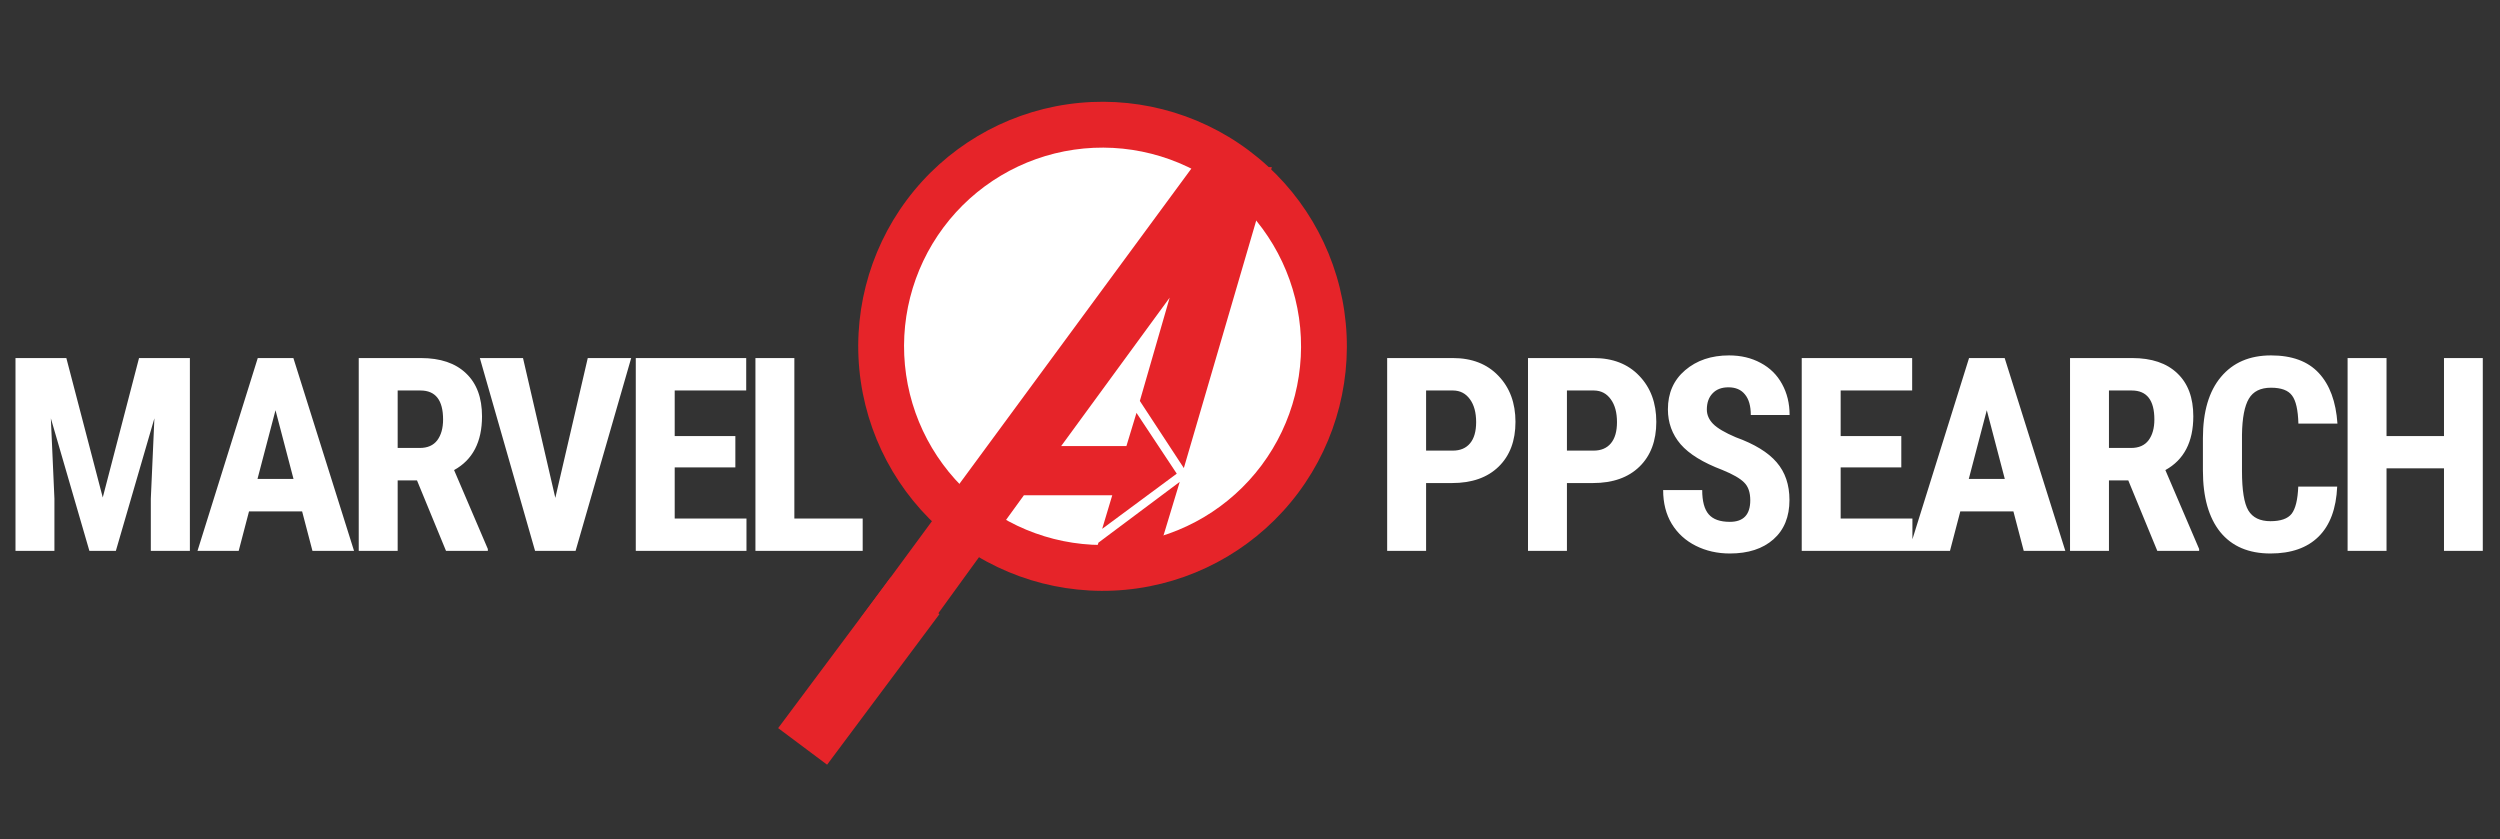 <svg width="295" height="99" viewBox="0 0 295 99" fill="none" xmlns="http://www.w3.org/2000/svg">
<rect x="0" y="0" width="295" height="99" fill="#333333" stroke="none"/>
<g clip-path="url(#clip0)">
<path d="M125.964 12.307C133.53 11.21 141.223 13.168 147.35 17.748C153.477 22.329 157.535 29.157 158.632 36.731C159.73 44.305 157.776 52.004 153.202 58.135C148.627 64.266 141.806 68.326 134.239 69.423C126.672 70.519 118.979 68.562 112.853 63.981C106.726 59.401 102.668 52.573 101.57 44.999C100.473 37.425 102.426 29.725 107.001 23.594C111.576 17.463 118.397 13.403 125.964 12.307V12.307Z" fill="#E62429"/>
<path d="M110.858 72.465L105.083 68.147L91.823 85.918L97.597 90.235L110.858 72.465Z" fill="#E62429"/>
<path d="M126.739 17.661C132.888 16.771 139.138 18.361 144.116 22.082C149.094 25.804 152.391 31.352 153.283 37.506C154.174 43.66 152.587 49.916 148.87 54.897C145.153 59.878 139.611 63.177 133.463 64.068C127.315 64.959 121.065 63.369 116.087 59.647C111.109 55.925 107.812 50.377 106.92 44.224C106.028 38.07 107.616 31.814 111.332 26.832C115.049 21.851 120.591 18.552 126.739 17.661V17.661Z" fill="white"/>
</g>
<path d="M7.828 42.25L12.125 58.703L16.406 42.25H22.406V65H17.797V58.844L18.219 49.359L13.672 65H10.547L6 49.359L6.422 58.844V65H1.828V42.25H7.828ZM35.65 60.344H29.384L28.166 65H23.306L30.416 42.25H34.619L41.775 65H36.869L35.65 60.344ZM30.384 56.516H34.634L32.509 48.406L30.384 56.516ZM49.206 56.688H46.925V65H42.331V42.25H49.659C51.961 42.25 53.737 42.849 54.987 44.047C56.248 45.234 56.878 46.927 56.878 49.125C56.878 52.146 55.779 54.26 53.581 55.469L57.566 64.781V65H52.628L49.206 56.688ZM46.925 52.859H49.534C50.451 52.859 51.138 52.557 51.597 51.953C52.055 51.339 52.284 50.521 52.284 49.5C52.284 47.219 51.394 46.078 49.612 46.078H46.925V52.859ZM65.528 58.75L69.356 42.25H74.481L67.919 65H63.137L56.622 42.25H61.715L65.528 58.75ZM86.772 55.156H79.615V61.188H88.084V65H75.022V42.25H88.053V46.078H79.615V51.453H86.772V55.156ZM93.734 61.188H101.797V65H89.141V42.25H93.734V61.188ZM168.279 57V65H163.685V42.25H171.435C173.685 42.25 175.477 42.948 176.81 44.344C178.154 45.74 178.826 47.552 178.826 49.781C178.826 52.01 178.164 53.771 176.841 55.062C175.518 56.354 173.685 57 171.341 57H168.279ZM168.279 53.172H171.435C172.31 53.172 172.987 52.885 173.466 52.312C173.945 51.74 174.185 50.906 174.185 49.812C174.185 48.677 173.94 47.776 173.451 47.109C172.961 46.432 172.305 46.089 171.482 46.078H168.279V53.172ZM184.898 57V65H180.304V42.25H188.054C190.304 42.25 192.095 42.948 193.429 44.344C194.773 45.74 195.444 47.552 195.444 49.781C195.444 52.01 194.783 53.771 193.46 55.062C192.137 56.354 190.304 57 187.96 57H184.898ZM184.898 53.172H188.054C188.929 53.172 189.606 52.885 190.085 52.312C190.564 51.74 190.804 50.906 190.804 49.812C190.804 48.677 190.559 47.776 190.069 47.109C189.58 46.432 188.924 46.089 188.101 46.078H184.898V53.172ZM206.532 59.031C206.532 58.104 206.292 57.406 205.813 56.938C205.344 56.458 204.485 55.964 203.235 55.453C200.954 54.589 199.313 53.578 198.313 52.422C197.313 51.255 196.813 49.88 196.813 48.297C196.813 46.38 197.49 44.844 198.844 43.688C200.209 42.521 201.938 41.938 204.032 41.938C205.428 41.938 206.673 42.234 207.766 42.828C208.86 43.411 209.699 44.24 210.282 45.312C210.876 46.385 211.173 47.604 211.173 48.969H206.594C206.594 47.906 206.365 47.099 205.907 46.547C205.459 45.984 204.808 45.703 203.954 45.703C203.152 45.703 202.527 45.943 202.079 46.422C201.631 46.891 201.407 47.526 201.407 48.328C201.407 48.953 201.657 49.521 202.157 50.031C202.657 50.531 203.542 51.052 204.813 51.594C207.032 52.396 208.641 53.38 209.641 54.547C210.652 55.714 211.157 57.198 211.157 59C211.157 60.979 210.527 62.526 209.266 63.641C208.006 64.755 206.292 65.312 204.126 65.312C202.657 65.312 201.318 65.01 200.11 64.406C198.902 63.802 197.954 62.938 197.266 61.812C196.589 60.688 196.251 59.359 196.251 57.828H200.86C200.86 59.141 201.115 60.094 201.626 60.688C202.136 61.281 202.969 61.578 204.126 61.578C205.73 61.578 206.532 60.729 206.532 59.031ZM224.354 55.156H217.198V61.188H225.666V65H212.604V42.25H225.635V46.078H217.198V51.453H224.354V55.156ZM237.582 60.344H231.316L230.098 65H225.238L232.348 42.25H236.551L243.707 65H238.801L237.582 60.344ZM232.316 56.516H236.566L234.441 48.406L232.316 56.516ZM251.138 56.688H248.857V65H244.263V42.25H251.591C253.893 42.25 255.669 42.849 256.919 44.047C258.18 45.234 258.81 46.927 258.81 49.125C258.81 52.146 257.711 54.26 255.513 55.469L259.498 64.781V65H254.56L251.138 56.688ZM248.857 52.859H251.466C252.383 52.859 253.07 52.557 253.529 51.953C253.987 51.339 254.216 50.521 254.216 49.5C254.216 47.219 253.326 46.078 251.544 46.078H248.857V52.859ZM275.788 57.422C275.674 60.016 274.944 61.979 273.601 63.312C272.257 64.646 270.361 65.312 267.913 65.312C265.34 65.312 263.366 64.469 261.991 62.781C260.627 61.083 259.944 58.667 259.944 55.531V51.703C259.944 48.578 260.653 46.172 262.069 44.484C263.486 42.786 265.455 41.938 267.976 41.938C270.455 41.938 272.335 42.63 273.616 44.016C274.908 45.401 275.642 47.391 275.819 49.984H271.21C271.168 48.38 270.918 47.276 270.46 46.672C270.012 46.057 269.184 45.75 267.976 45.75C266.746 45.75 265.877 46.182 265.366 47.047C264.856 47.901 264.585 49.312 264.554 51.281V55.578C264.554 57.839 264.804 59.391 265.304 60.234C265.814 61.078 266.684 61.5 267.913 61.5C269.121 61.5 269.955 61.208 270.413 60.625C270.871 60.031 271.132 58.964 271.194 57.422H275.788ZM292.969 65H288.391V55.266H281.61V65H277.016V42.25H281.61V51.453H288.391V42.25H292.969V65Z" fill="white"/>
<path d="M139.209 56.86L129.617 64.032L129.309 65H136.745L139.209 56.86ZM138.857 55.892L134.105 48.72L132.917 52.636H125.217L138.021 35.124L134.501 47.312L139.693 55.232L150.077 19.724H140.705L101.501 73.008H110.257L120.817 58.444H131.245L130.057 62.404L138.857 55.892Z" fill="#E62429"/>
<defs>
<clipPath id="clip0">
<rect width="86.487" height="86.568" fill="white" transform="matrix(-0.99 0.143 0.143 0.99 160.593 0)"/>
</clipPath>
</defs>
</svg>
